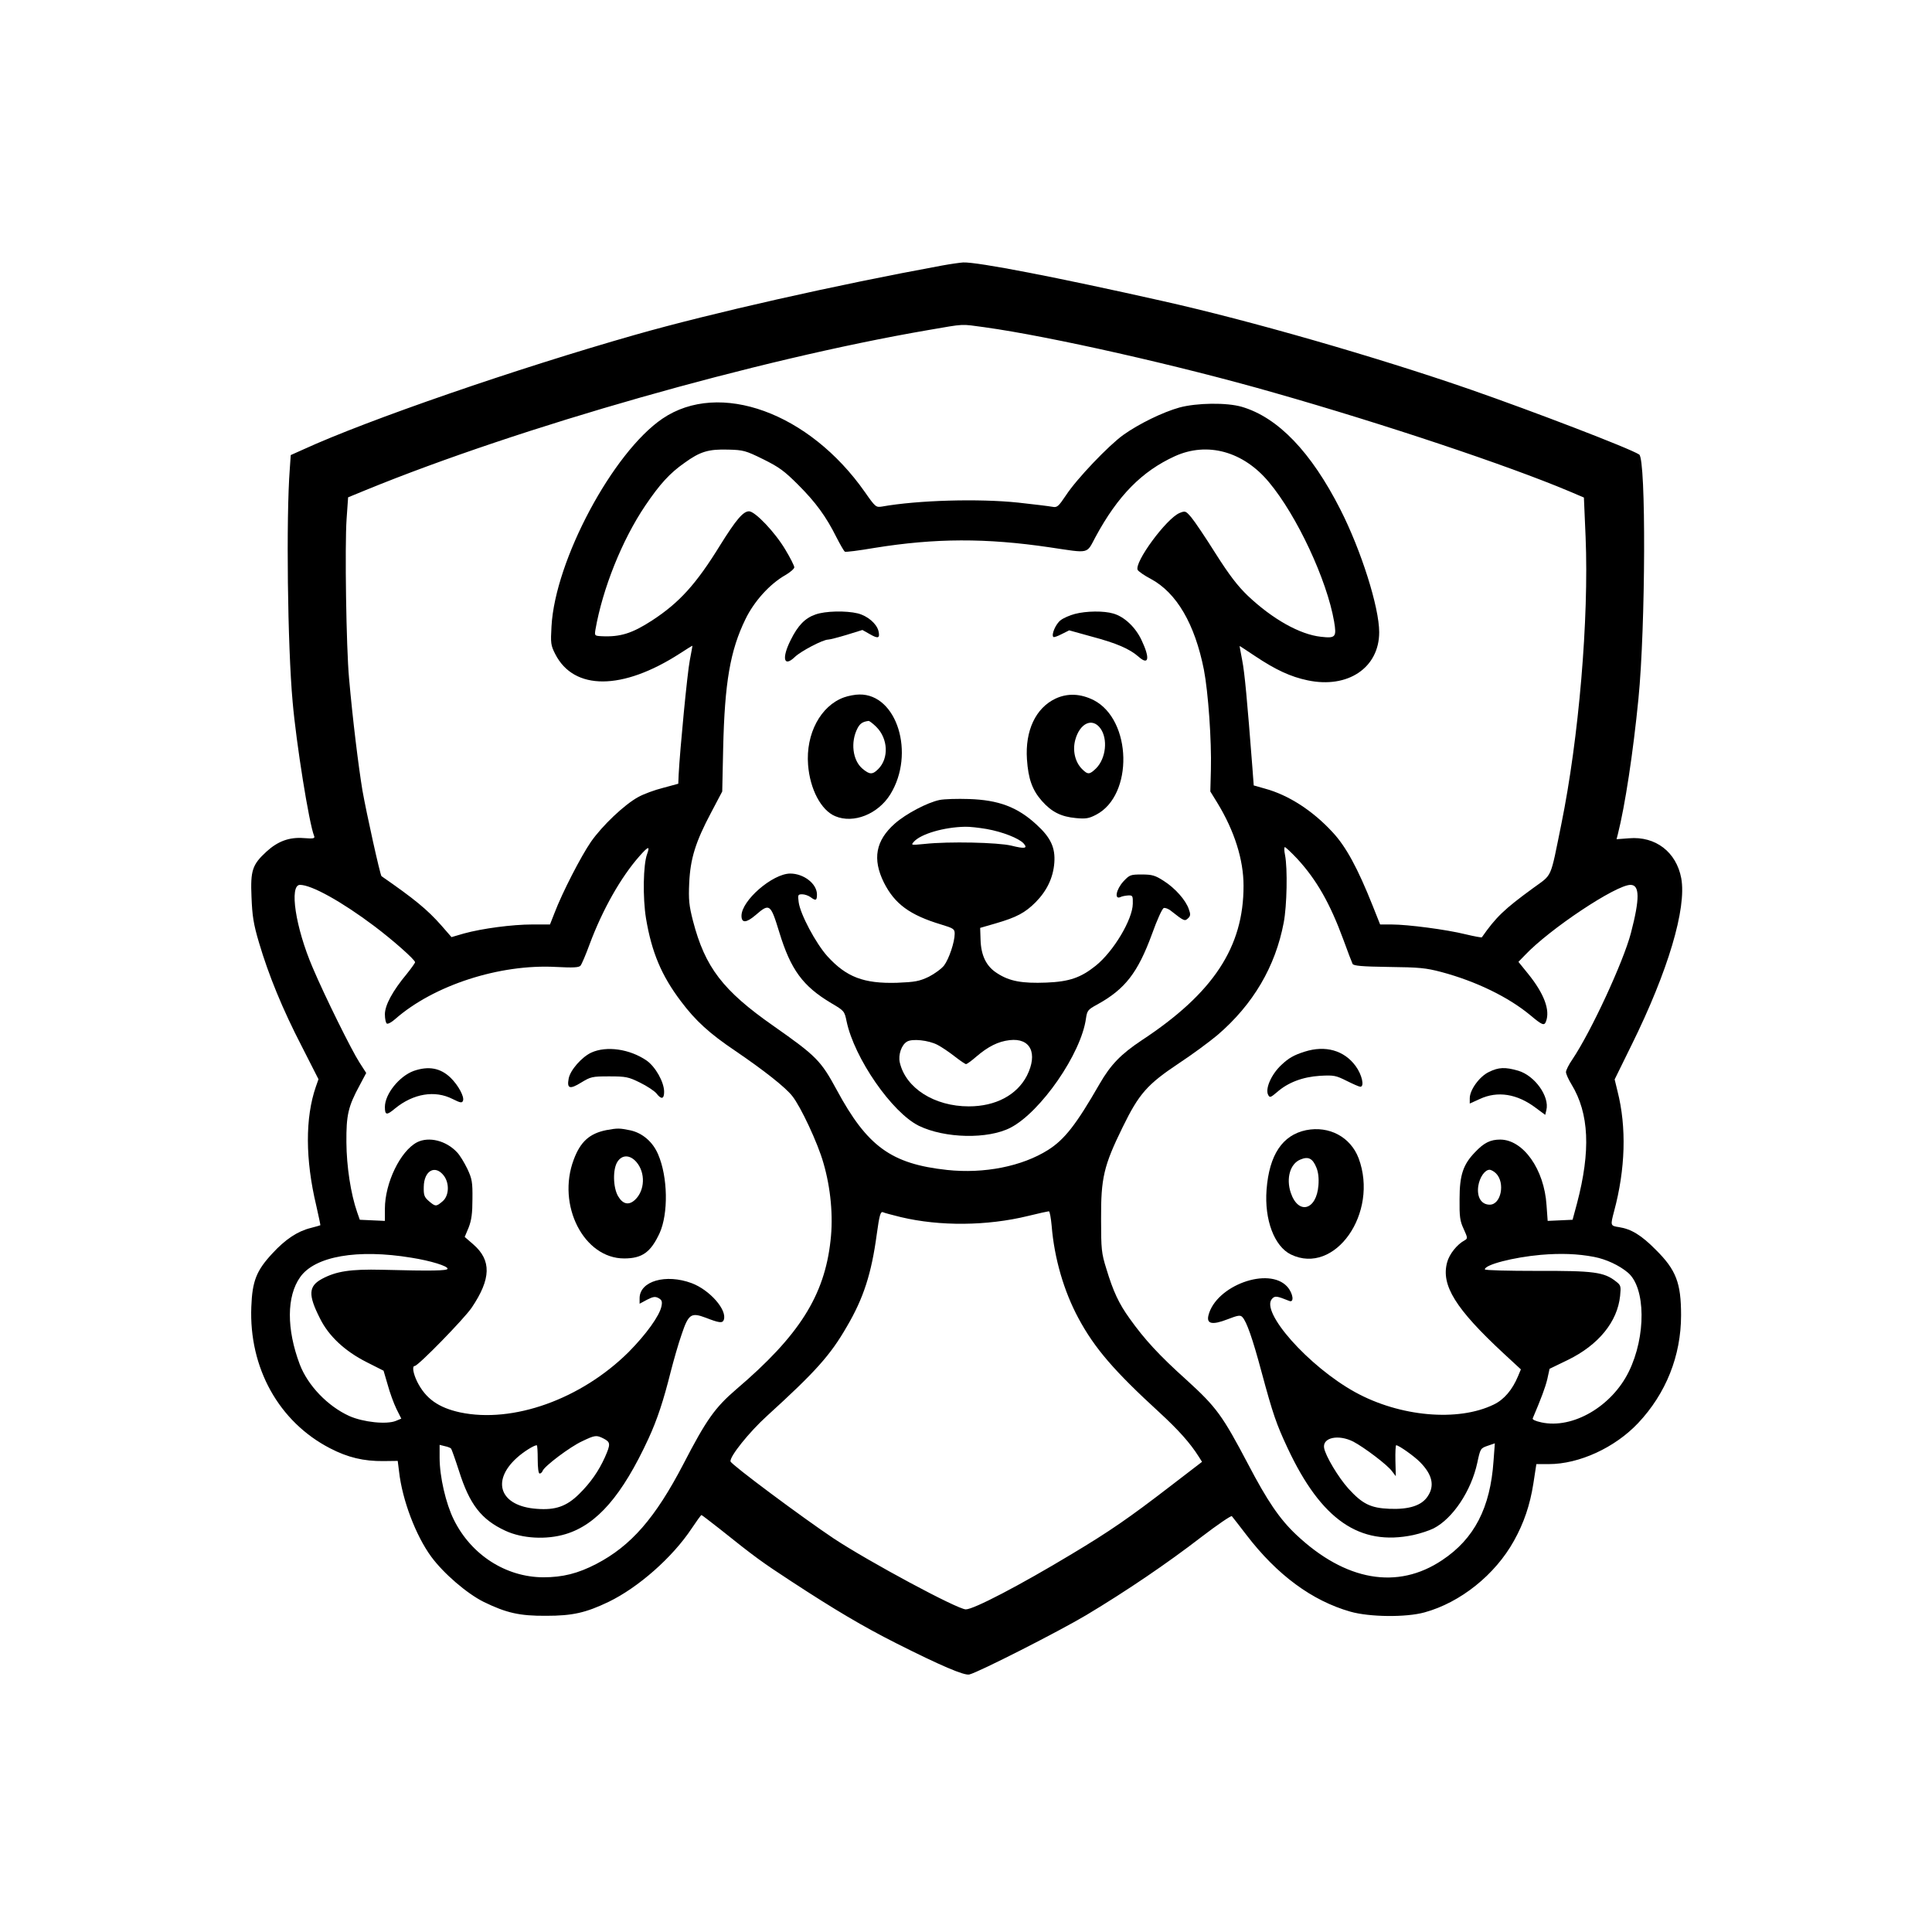 <?xml version="1.0" standalone="no"?>
<!DOCTYPE svg PUBLIC "-//W3C//DTD SVG 20010904//EN"
 "http://www.w3.org/TR/2001/REC-SVG-20010904/DTD/svg10.dtd">
<svg version="1.0" xmlns="http://www.w3.org/2000/svg"
 width="1024pt" height="1024pt" viewBox="0 0 1024 1024"
 preserveAspectRatio="xMidYMid meet">

<g transform="translate(0,1024) scale(0.1,-0.1)"
fill="#000000" stroke="none">
<path d="M4995 8833 c-566 -104 -1223 -252 -1630 -368 -625 -178 -1417 -451
-1757 -607 l-67 -30 -5 -72 c-20 -260 -12 -940 15 -1236 19 -219 87 -645 114
-711 5 -13 -3 -15 -55 -11 -77 6 -138 -17 -198 -72 -75 -69 -85 -100 -79 -240
4 -100 10 -142 40 -243 51 -172 124 -351 227 -550 l88 -173 -14 -40 c-57 -165
-56 -386 2 -629 13 -57 23 -105 22 -105 -2 -1 -25 -8 -53 -15 -68 -17 -133
-60 -201 -134 -85 -91 -107 -147 -112 -283 -13 -324 146 -610 417 -750 94 -49
179 -69 283 -68 l76 1 7 -56 c17 -152 89 -340 170 -451 66 -90 190 -196 278
-240 121 -59 191 -75 332 -74 140 0 210 16 331 74 157 76 338 235 440 389 26
39 49 71 52 71 2 0 45 -33 96 -73 190 -152 225 -177 381 -279 231 -151 378
-238 554 -327 236 -119 362 -173 389 -166 51 13 474 228 620 315 212 127 430
275 610 414 85 65 157 114 161 110 4 -5 39 -49 77 -99 163 -213 348 -349 551
-407 102 -29 295 -31 393 -4 190 52 374 199 474 379 53 95 85 189 103 303 l16
104 66 0 c161 0 350 87 473 217 148 157 228 357 228 572 0 171 -26 240 -134
347 -76 77 -130 110 -195 120 -46 7 -46 8 -26 84 60 223 67 445 18 637 l-15
62 90 183 c193 391 292 723 263 883 -26 139 -136 224 -277 212 l-66 -5 7 27
c38 150 81 432 109 717 38 382 41 1272 4 1295 -51 33 -560 228 -893 344 -502
174 -1174 367 -1635 470 -556 125 -979 207 -1055 204 -16 -1 -66 -8 -110 -16z
m227 -328 c339 -47 1028 -202 1533 -347 586 -167 1237 -385 1560 -521 l80 -34
9 -209 c18 -434 -36 -1068 -129 -1524 -60 -294 -45 -261 -149 -337 -155 -113
-197 -154 -272 -261 -1 -2 -40 5 -86 16 -100 25 -307 52 -391 52 l-62 0 -39
98 c-80 201 -142 315 -213 391 -105 114 -233 197 -358 231 l-60 17 -7 94 c-28
361 -41 503 -54 569 -8 41 -14 76 -14 76 0 1 37 -23 83 -54 108 -72 187 -109
278 -128 213 -45 379 67 379 255 0 133 -96 435 -206 651 -155 305 -331 488
-523 544 -80 23 -237 21 -330 -4 -89 -25 -214 -86 -297 -145 -78 -56 -248
-234 -304 -320 -41 -61 -47 -66 -73 -61 -16 3 -97 13 -180 22 -208 22 -533 13
-723 -21 -31 -5 -35 -2 -90 77 -295 421 -771 594 -1073 389 -263 -179 -569
-751 -588 -1101 -5 -89 -4 -100 20 -147 99 -194 356 -193 660 3 37 24 67 43
67 41 0 -1 -6 -36 -14 -77 -13 -66 -52 -471 -59 -605 l-2 -49 -81 -22 c-44
-11 -104 -33 -132 -49 -73 -40 -190 -151 -250 -237 -53 -77 -152 -269 -193
-377 l-24 -61 -94 0 c-105 0 -265 -21 -363 -48 l-65 -19 -54 62 c-75 85 -144
141 -317 261 -7 5 -80 335 -101 454 -21 127 -52 378 -71 595 -15 162 -23 702
-13 845 l8 114 95 39 c814 333 2071 691 2977 847 204 35 170 33 305 15z
m-1177 -699 c85 -42 113 -63 185 -135 94 -94 148 -168 203 -278 20 -39 40 -74
45 -77 5 -3 75 6 157 20 322 52 591 53 929 3 215 -32 193 -37 243 56 118 218
245 347 420 427 172 78 363 26 499 -138 148 -177 307 -518 345 -738 14 -83 8
-90 -70 -81 -111 12 -256 93 -388 218 -53 51 -97 108 -170 223 -54 86 -112
172 -129 192 -30 35 -32 35 -62 23 -70 -29 -242 -263 -222 -302 5 -8 36 -30
69 -47 138 -74 234 -240 282 -482 23 -120 41 -376 37 -530 l-3 -115 37 -60
c91 -149 139 -302 139 -439 1 -325 -160 -570 -540 -820 -111 -74 -164 -129
-223 -231 -124 -216 -186 -295 -273 -350 -138 -87 -339 -127 -535 -106 -296
32 -423 124 -585 424 -84 155 -107 179 -335 339 -269 188 -363 311 -427 557
-21 82 -24 112 -20 201 6 129 33 217 117 375 l58 110 5 230 c8 347 37 517 118
683 46 95 129 187 212 234 26 15 47 34 47 41 0 8 -21 50 -47 93 -55 93 -161
204 -193 204 -31 0 -69 -45 -152 -178 -128 -208 -217 -306 -361 -400 -106 -69
-169 -89 -269 -84 -37 2 -37 3 -32 35 38 217 141 475 264 657 77 114 130 172
207 226 84 61 128 74 233 71 79 -2 92 -5 185 -51z m-615 -2092 c-21 -55 -24
-232 -6 -342 30 -179 82 -303 185 -439 78 -104 152 -171 287 -262 153 -104
267 -194 303 -240 45 -56 136 -251 165 -354 39 -133 53 -284 38 -412 -32 -293
-167 -505 -499 -788 -113 -97 -159 -161 -281 -397 -149 -286 -277 -433 -461
-529 -98 -51 -179 -71 -282 -71 -198 1 -382 119 -474 306 -42 85 -75 227 -75
328 l0 68 28 -7 c15 -3 30 -9 33 -13 3 -4 22 -57 42 -119 56 -177 118 -257
245 -316 90 -42 218 -49 320 -18 166 50 300 205 439 506 47 102 80 203 118
355 15 58 40 147 58 198 36 107 50 117 127 88 72 -28 89 -30 96 -12 20 52 -74
159 -170 195 -137 51 -276 11 -276 -80 l0 -29 39 21 c33 17 44 18 61 9 18 -10
21 -18 16 -43 -10 -51 -82 -150 -174 -243 -252 -250 -613 -379 -893 -320 -115
25 -183 73 -228 163 -21 43 -28 83 -13 83 18 0 261 249 302 309 103 153 106
251 8 336 l-45 39 21 50 c15 39 20 75 20 151 1 89 -2 107 -27 160 -16 33 -40
73 -55 88 -58 62 -149 84 -211 53 -89 -46 -171 -216 -171 -353 l0 -64 -67 3
-66 3 -14 40 c-34 98 -56 242 -57 370 -1 145 9 190 71 304 l34 64 -36 56 c-42
65 -185 354 -248 503 -91 212 -125 438 -67 438 61 0 220 -88 393 -218 101 -76
217 -179 217 -192 0 -4 -20 -32 -44 -62 -75 -90 -116 -166 -116 -214 0 -24 5
-46 10 -49 6 -4 26 7 45 24 204 179 553 292 851 276 94 -5 123 -3 131 7 6 7
28 58 48 113 69 185 166 356 265 468 46 52 56 55 40 11z m3446 -26 c102 -111
173 -235 244 -428 23 -63 45 -121 49 -129 6 -10 49 -14 192 -16 161 -2 196 -5
279 -27 183 -49 354 -132 470 -228 64 -54 75 -58 84 -34 23 60 -10 148 -95
253 l-51 63 34 35 c131 139 483 373 560 373 49 0 50 -72 2 -256 -40 -152 -210
-520 -310 -669 -19 -27 -34 -58 -34 -67 0 -10 13 -39 29 -65 94 -154 103 -352
29 -633 l-23 -85 -66 -3 -66 -3 -6 83 c-12 190 -123 347 -245 348 -52 0 -86
-16 -134 -67 -63 -65 -82 -121 -82 -248 -1 -94 2 -117 22 -159 21 -47 22 -50
5 -60 -40 -21 -82 -74 -93 -117 -33 -121 45 -246 298 -481 l93 -86 -15 -36
c-30 -72 -74 -124 -128 -150 -190 -93 -499 -65 -735 65 -247 136 -507 429
-440 496 15 16 25 14 90 -12 28 -12 21 40 -10 75 -98 109 -379 6 -418 -152
-11 -45 20 -52 100 -21 57 22 69 24 80 12 22 -23 54 -113 101 -289 61 -226 79
-278 139 -406 178 -380 382 -520 666 -460 37 8 85 24 107 35 102 52 200 199
232 348 16 75 17 77 55 90 l38 13 -7 -94 c-17 -248 -102 -412 -272 -525 -237
-159 -513 -111 -774 135 -88 83 -153 179 -255 374 -136 258 -167 301 -325 445
-146 131 -224 216 -303 327 -57 79 -87 144 -123 263 -26 83 -28 103 -28 265
-1 216 14 281 114 485 87 178 130 227 298 339 70 46 162 114 205 150 189 162
307 363 351 596 17 88 21 287 7 358 -5 23 -5 42 -1 42 4 0 34 -28 66 -62z
m-4523 -1680 c30 -41 27 -106 -7 -135 -34 -29 -38 -29 -73 1 -24 21 -28 31
-27 75 1 87 61 120 107 59z m5576 13 c50 -50 27 -166 -33 -166 -45 0 -69 40
-61 98 7 47 35 87 60 87 8 0 24 -9 34 -19z m-3154 -232 c206 -49 456 -47 673
6 57 14 107 25 111 25 5 0 11 -35 15 -77 14 -173 65 -347 142 -490 86 -160
191 -281 429 -499 100 -92 163 -162 209 -235 l17 -27 -168 -129 c-217 -167
-321 -239 -523 -360 -274 -165 -519 -293 -561 -293 -44 0 -514 253 -699 375
-162 108 -544 392 -548 409 -6 25 99 156 194 242 257 234 335 321 422 472 89
151 131 282 159 490 14 102 20 122 33 117 8 -4 51 -15 95 -26z m-2595 -215
c102 -16 196 -45 192 -59 -2 -10 -81 -12 -347 -5 -168 4 -243 -8 -318 -48 -72
-39 -75 -84 -11 -210 46 -93 131 -173 248 -232 l89 -45 22 -75 c11 -41 32 -98
46 -127 l26 -52 -29 -12 c-49 -20 -173 -7 -247 26 -114 52 -219 161 -262 273
-71 188 -70 362 2 463 78 111 304 150 589 103z m6270 4 c62 -12 132 -44 178
-83 95 -80 97 -338 5 -525 -90 -184 -297 -305 -463 -269 -32 7 -50 15 -46 22
45 106 66 162 77 207 l12 55 97 47 c162 79 263 202 277 340 5 51 4 56 -22 76
-63 50 -118 57 -417 56 -155 0 -278 3 -278 8 0 25 151 64 296 77 106 9 196 6
284 -11z m-5250 -963 c36 -19 37 -29 6 -99 -33 -73 -76 -135 -137 -195 -66
-65 -125 -86 -225 -78 -192 14 -243 145 -105 270 35 32 91 67 106 67 3 0 5
-34 5 -75 0 -45 4 -75 10 -75 6 0 13 6 16 14 9 25 146 128 209 157 69 33 76
34 115 14z m3973 -16 c57 -30 182 -124 205 -157 l20 -26 -2 82 c-1 45 1 82 4
82 14 0 97 -59 127 -90 65 -66 78 -125 40 -181 -32 -49 -99 -70 -202 -66 -101
4 -144 26 -218 107 -54 60 -122 174 -129 216 -9 55 76 73 155 33z"/>
<path d="M4322 6983 c-55 -19 -93 -58 -131 -135 -49 -97 -37 -147 22 -90 32
31 149 92 176 92 8 0 52 11 98 25 l84 26 39 -22 c45 -26 55 -22 46 17 -10 39
-58 80 -110 93 -62 15 -172 13 -224 -6z"/>
<path d="M5697 6986 c-27 -7 -61 -22 -75 -33 -26 -19 -51 -77 -39 -89 3 -3 23
4 44 15 l40 20 119 -33 c132 -35 201 -65 249 -107 54 -48 61 -8 16 87 -32 69
-91 125 -150 142 -50 15 -143 14 -204 -2z"/>
<path d="M4474 6544 c-124 -44 -204 -193 -191 -358 10 -129 69 -241 144 -272
97 -41 227 11 292 116 133 216 35 532 -164 529 -22 0 -59 -7 -81 -15z m171
-157 c62 -62 67 -166 10 -223 -31 -31 -46 -30 -84 2 -52 44 -64 141 -26 214
13 25 27 35 59 39 4 0 23 -14 41 -32z"/>
<path d="M5594 6537 c-105 -50 -161 -170 -151 -321 7 -104 28 -163 79 -221 52
-59 103 -84 181 -91 52 -5 69 -2 107 18 198 103 190 502 -13 607 -70 35 -139
38 -203 8z m238 -157 c41 -56 30 -159 -22 -212 -35 -34 -44 -35 -75 -4 -37 37
-51 98 -36 154 24 89 90 120 133 62z"/>
<path d="M4980 6000 c-66 -14 -178 -73 -237 -125 -102 -90 -120 -188 -58 -313
57 -113 137 -172 303 -222 66 -20 72 -24 72 -49 0 -44 -30 -133 -56 -168 -13
-17 -50 -44 -81 -60 -51 -24 -72 -28 -169 -32 -176 -5 -268 30 -369 141 -61
68 -144 223 -152 287 -5 38 -4 41 19 41 13 0 33 -7 44 -15 28 -21 34 -18 34
14 0 57 -70 111 -142 111 -94 -1 -258 -143 -258 -224 0 -40 26 -38 75 4 74 64
79 60 125 -90 61 -200 125 -287 276 -377 68 -40 70 -42 81 -96 41 -196 241
-484 383 -554 138 -67 366 -72 486 -10 160 83 375 393 400 580 6 40 10 46 58
72 149 82 216 168 292 375 26 73 54 135 62 137 7 3 26 -4 40 -16 67 -53 72
-55 89 -38 13 12 14 21 4 48 -16 48 -73 112 -133 150 -45 29 -61 34 -116 34
-61 0 -65 -2 -98 -37 -38 -42 -49 -97 -16 -83 9 5 28 8 42 9 23 1 25 -2 24
-44 -1 -83 -102 -253 -197 -329 -79 -63 -139 -84 -261 -89 -129 -5 -195 7
-260 49 -58 36 -87 94 -89 181 l-2 60 83 24 c110 32 155 56 211 112 60 61 93
130 99 209 6 80 -19 134 -95 203 -101 93 -201 130 -358 135 -60 2 -130 0 -155
-5z m250 -154 c84 -15 170 -49 195 -76 24 -27 7 -30 -65 -12 -72 17 -330 23
-459 9 -73 -7 -74 -7 -57 12 37 41 159 77 271 79 22 1 74 -5 115 -12z m-261
-1144 c23 -12 64 -40 92 -62 28 -22 55 -40 59 -40 5 0 30 18 55 40 62 53 115
80 176 87 111 13 151 -70 92 -188 -53 -103 -166 -163 -308 -163 -183 0 -335
97 -366 233 -9 40 9 93 38 110 27 17 114 8 162 -17z"/>
<path d="M3134 4661 c-50 -23 -112 -93 -120 -138 -10 -53 6 -58 66 -21 51 31
58 33 149 33 89 0 102 -3 163 -33 37 -18 76 -44 87 -57 26 -34 41 -31 41 8 0
52 -46 133 -93 166 -89 61 -212 79 -293 42z"/>
<path d="M2193 4564 c-77 -28 -153 -123 -153 -191 0 -44 9 -46 54 -8 97 79
211 98 305 50 42 -21 50 -22 55 -9 8 21 -25 82 -66 122 -54 52 -117 63 -195
36z"/>
<path d="M3213 4250 c-89 -18 -137 -62 -172 -156 -91 -241 53 -524 267 -524
96 0 141 33 188 134 47 104 44 298 -8 418 -28 66 -83 113 -147 127 -58 12 -68
12 -128 1z m161 -170 c48 -57 44 -150 -8 -199 -33 -31 -65 -24 -90 19 -27 46
-29 144 -3 183 25 38 67 37 101 -3z"/>
<path d="M6915 4666 c-57 -18 -85 -34 -123 -70 -54 -50 -88 -128 -70 -160 8
-15 13 -13 46 15 59 52 136 81 228 87 74 4 84 2 142 -27 34 -17 66 -31 72 -31
23 0 9 64 -25 110 -61 83 -160 111 -270 76z"/>
<path d="M7891 4558 c-50 -24 -101 -95 -101 -139 l0 -28 53 24 c94 44 198 28
297 -47 l50 -37 6 25 c18 72 -61 183 -149 209 -69 20 -104 19 -156 -7z"/>
<path d="M6923 4250 c-126 -26 -196 -131 -210 -316 -12 -159 41 -300 129 -343
233 -113 467 220 359 510 -43 113 -156 173 -278 149z m54 -198 c10 -24 14 -56
11 -94 -10 -133 -107 -159 -147 -39 -25 76 -3 153 51 175 42 18 65 7 85 -42z"/>
</g>
</svg>
